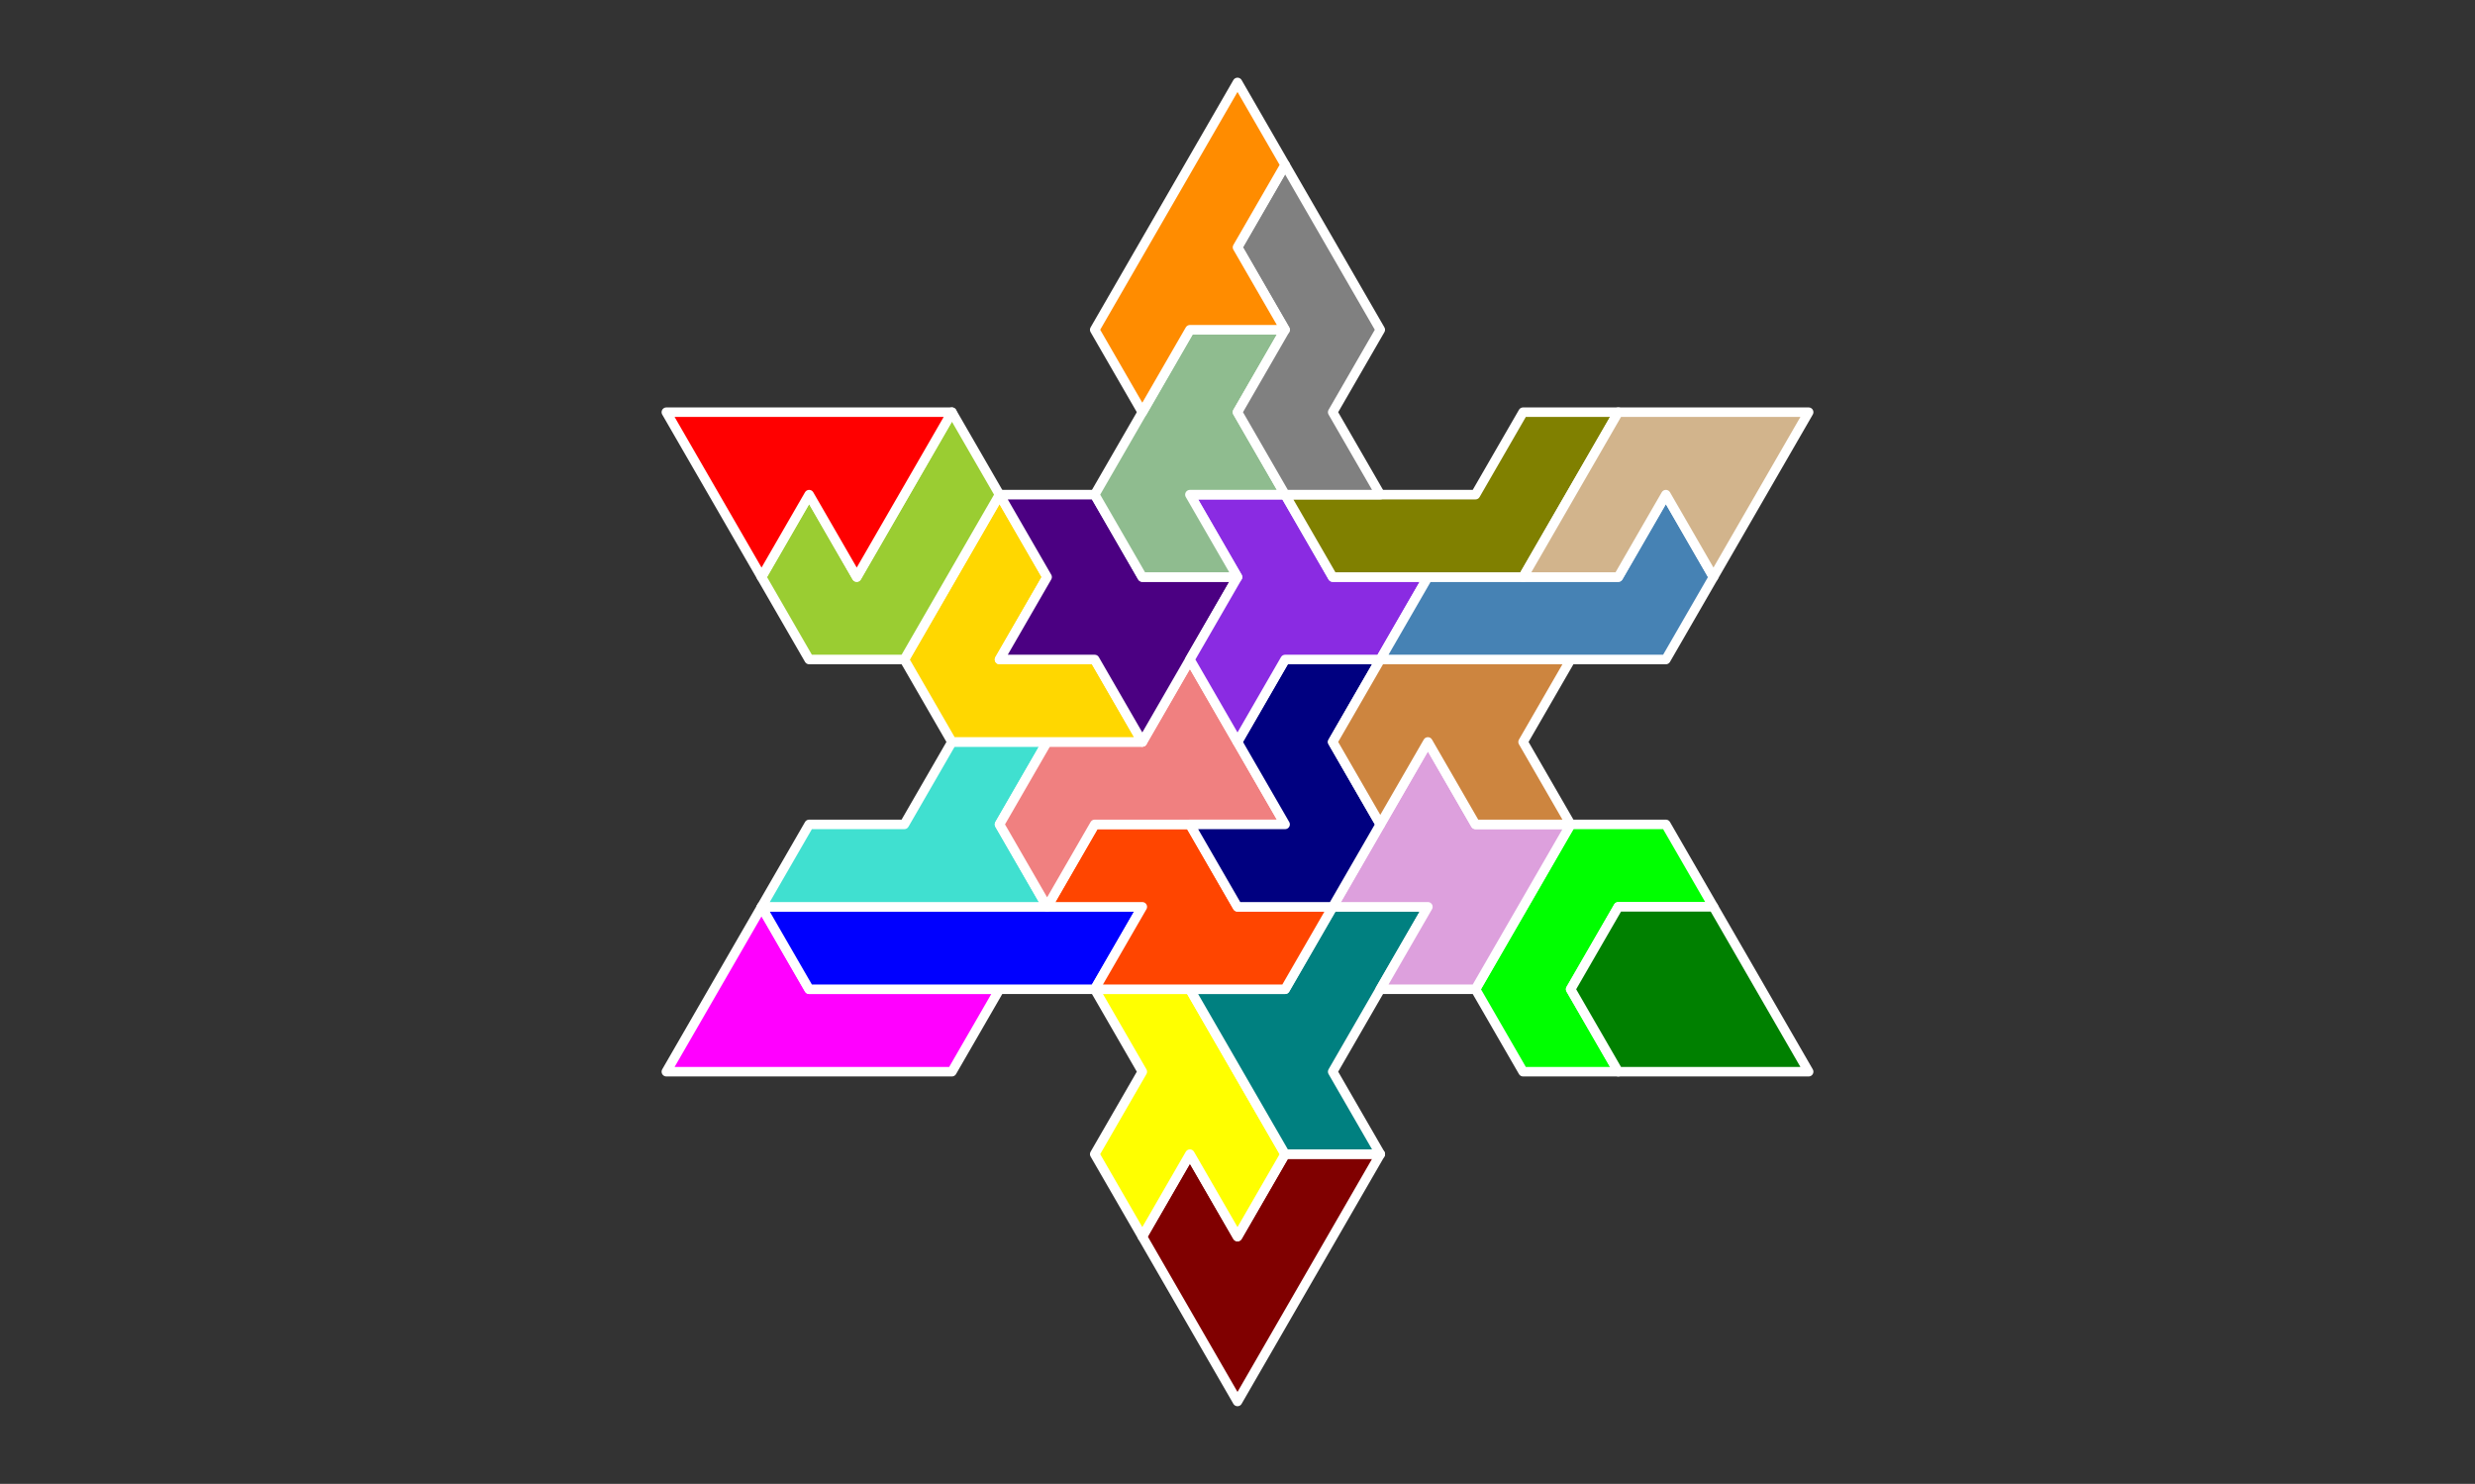 <?xml version="1.0" standalone="no"?>
<!-- Created by Polyform Puzzler (http://puzzler.sourceforge.net/) -->
<svg width="260.0" height="155.885" viewBox="0 0 260.0 155.885"
     xmlns="http://www.w3.org/2000/svg"
     xmlns:xlink="http://www.w3.org/1999/xlink">
<rect x="0" y="0" width="260.0" height="155.885" fill="#333333" stroke="none"/>
<g>
<polygon fill="maroon" stroke="white"
         stroke-width="1" stroke-linejoin="round"
         points="125.000,138.564 130.000,147.224 145.000,121.244 135.000,121.244 130.000,129.904 125.000,121.244 120.000,129.904">
<desc>G7</desc>
</polygon>
<polygon fill="yellow" stroke="white"
         stroke-width="1" stroke-linejoin="round"
         points="115.000,121.244 120.000,129.904 125.000,121.244 130.000,129.904 135.000,121.244 125.000,103.923 115.000,103.923 120.000,112.583">
<desc>Y7</desc>
</polygon>
<polygon fill="teal" stroke="white"
         stroke-width="1" stroke-linejoin="round"
         points="130.000,112.583 135.000,121.244 145.000,121.244 140.000,112.583 150.000,95.263 140.000,95.263 135.000,103.923 125.000,103.923">
<desc>T7</desc>
</polygon>
<polygon fill="magenta" stroke="white"
         stroke-width="1" stroke-linejoin="round"
         points="70.000,112.583 100.000,112.583 105.000,103.923 85.000,103.923 80.000,95.263">
<desc>P7</desc>
</polygon>
<polygon fill="lime" stroke="white"
         stroke-width="1" stroke-linejoin="round"
         points="155.000,103.923 160.000,112.583 170.000,112.583 165.000,103.923 170.000,95.263 180.000,95.263 175.000,86.603 165.000,86.603">
<desc>C7</desc>
</polygon>
<polygon fill="green" stroke="white"
         stroke-width="1" stroke-linejoin="round"
         points="165.000,103.923 170.000,112.583 190.000,112.583 180.000,95.263 170.000,95.263">
<desc>D7</desc>
</polygon>
<polygon fill="blue" stroke="white"
         stroke-width="1" stroke-linejoin="round"
         points="80.000,95.263 85.000,103.923 115.000,103.923 120.000,95.263">
<desc>I7</desc>
</polygon>
<polygon fill="orangered" stroke="white"
         stroke-width="1" stroke-linejoin="round"
         points="115.000,103.923 135.000,103.923 140.000,95.263 130.000,95.263 125.000,86.603 115.000,86.603 110.000,95.263 120.000,95.263">
<desc>Z7</desc>
</polygon>
<polygon fill="plum" stroke="white"
         stroke-width="1" stroke-linejoin="round"
         points="145.000,103.923 155.000,103.923 165.000,86.603 155.000,86.603 150.000,77.942 140.000,95.263 150.000,95.263">
<desc>B7</desc>
</polygon>
<polygon fill="turquoise" stroke="white"
         stroke-width="1" stroke-linejoin="round"
         points="80.000,95.263 110.000,95.263 105.000,86.603 110.000,77.942 100.000,77.942 95.000,86.603 85.000,86.603">
<desc>H7</desc>
</polygon>
<polygon fill="lightcoral" stroke="white"
         stroke-width="1" stroke-linejoin="round"
         points="105.000,86.603 110.000,95.263 115.000,86.603 135.000,86.603 125.000,69.282 120.000,77.942 110.000,77.942">
<desc>Q7</desc>
</polygon>
<polygon fill="navy" stroke="white"
         stroke-width="1" stroke-linejoin="round"
         points="125.000,86.603 130.000,95.263 140.000,95.263 145.000,86.603 140.000,77.942 145.000,69.282 135.000,69.282 130.000,77.942 135.000,86.603">
<desc>S7</desc>
</polygon>
<polygon fill="peru" stroke="white"
         stroke-width="1" stroke-linejoin="round"
         points="140.000,77.942 145.000,86.603 150.000,77.942 155.000,86.603 165.000,86.603 160.000,77.942 165.000,69.282 145.000,69.282">
<desc>A7</desc>
</polygon>
<polygon fill="gold" stroke="white"
         stroke-width="1" stroke-linejoin="round"
         points="95.000,69.282 100.000,77.942 120.000,77.942 115.000,69.282 105.000,69.282 110.000,60.622 105.000,51.962">
<desc>V7</desc>
</polygon>
<polygon fill="indigo" stroke="white"
         stroke-width="1" stroke-linejoin="round"
         points="115.000,69.282 120.000,77.942 130.000,60.622 120.000,60.622 115.000,51.962 105.000,51.962 110.000,60.622 105.000,69.282">
<desc>X7</desc>
</polygon>
<polygon fill="blueviolet" stroke="white"
         stroke-width="1" stroke-linejoin="round"
         points="125.000,69.282 130.000,77.942 135.000,69.282 145.000,69.282 150.000,60.622 140.000,60.622 135.000,51.962 125.000,51.962 130.000,60.622">
<desc>W7</desc>
</polygon>
<polygon fill="yellowgreen" stroke="white"
         stroke-width="1" stroke-linejoin="round"
         points="80.000,60.622 85.000,69.282 95.000,69.282 105.000,51.962 100.000,43.301 90.000,60.622 85.000,51.962">
<desc>J7</desc>
</polygon>
<polygon fill="steelblue" stroke="white"
         stroke-width="1" stroke-linejoin="round"
         points="145.000,69.282 175.000,69.282 180.000,60.622 175.000,51.962 170.000,60.622 150.000,60.622">
<desc>L7</desc>
</polygon>
<polygon fill="red" stroke="white"
         stroke-width="1" stroke-linejoin="round"
         points="75.000,51.962 80.000,60.622 85.000,51.962 90.000,60.622 100.000,43.301 70.000,43.301">
<desc>M7</desc>
</polygon>
<polygon fill="darkseagreen" stroke="white"
         stroke-width="1" stroke-linejoin="round"
         points="115.000,51.962 120.000,60.622 130.000,60.622 125.000,51.962 135.000,51.962 130.000,43.301 135.000,34.641 125.000,34.641">
<desc>F7</desc>
</polygon>
<polygon fill="olive" stroke="white"
         stroke-width="1" stroke-linejoin="round"
         points="135.000,51.962 140.000,60.622 160.000,60.622 170.000,43.301 160.000,43.301 155.000,51.962">
<desc>R7</desc>
</polygon>
<polygon fill="tan" stroke="white"
         stroke-width="1" stroke-linejoin="round"
         points="160.000,60.622 170.000,60.622 175.000,51.962 180.000,60.622 190.000,43.301 170.000,43.301">
<desc>U7</desc>
</polygon>
<polygon fill="gray" stroke="white"
         stroke-width="1" stroke-linejoin="round"
         points="130.000,43.301 135.000,51.962 145.000,51.962 140.000,43.301 145.000,34.641 135.000,17.321 130.000,25.981 135.000,34.641">
<desc>N7</desc>
</polygon>
<polygon fill="darkorange" stroke="white"
         stroke-width="1" stroke-linejoin="round"
         points="115.000,34.641 120.000,43.301 125.000,34.641 135.000,34.641 130.000,25.981 135.000,17.321 130.000,8.660">
<desc>E7</desc>
</polygon>
</g>
</svg>
